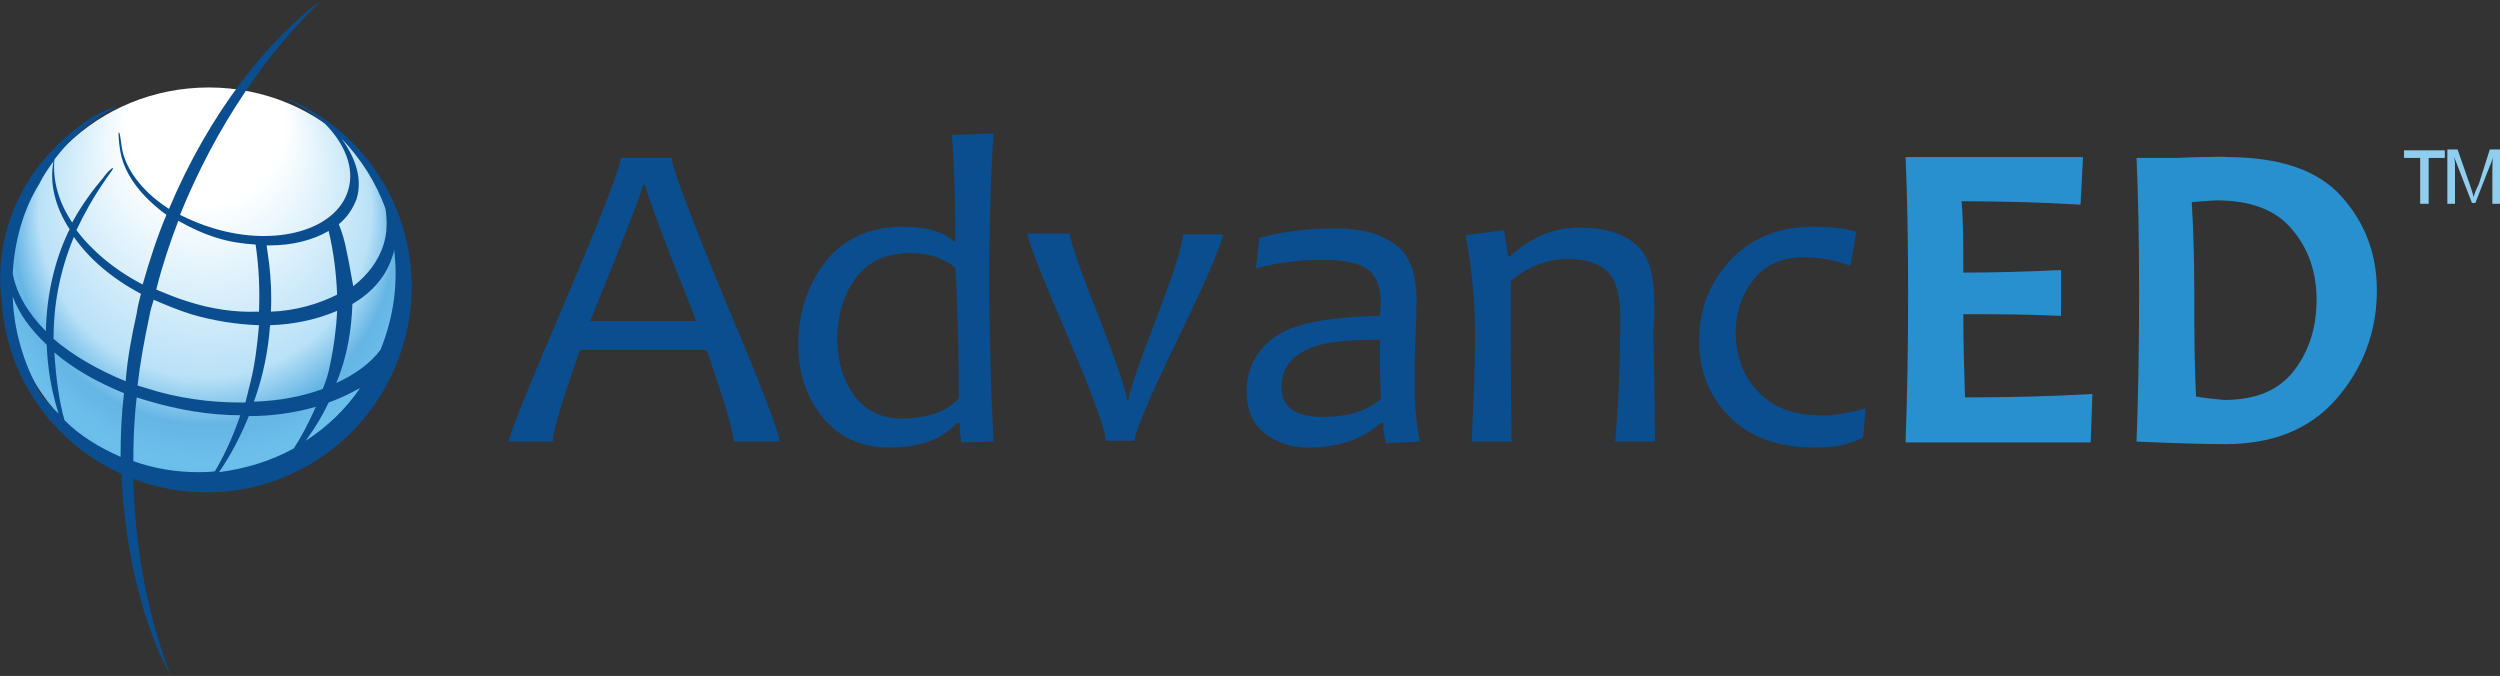 <svg xmlns="http://www.w3.org/2000/svg" viewBox="0 0 294.4 79.6" enable-background="new 0 0 294.4 79.6"><rect x="0" y="0" width="294.4" height="79.6" fill="#333333" stroke="none"/><radialGradient id="a" cx="24.111" cy="34.165" r="28.868" fx="24.235" fy="5.298" gradientUnits="userSpaceOnUse"><stop offset=".323" stop-color="#fff"/><stop offset=".678" stop-color="#B9E1F7"/><stop offset=".775" stop-color="#65B5E5"/><stop offset=".851" stop-color="#6DBFEB"/><stop offset=".908" stop-color="#69BBE9"/></radialGradient><path fill-rule="evenodd" clip-rule="evenodd" fill="url(#a)" d="M.9 33.4c0-12.8 10.6-23.1 23.7-23.1s23.7 10.4 23.7 23.1c0 12.8-10.6 23.2-23.7 23.2S.9 46.2.9 33.4z"/><path fill-rule="evenodd" clip-rule="evenodd" fill="#0A4E8F" d="M82 37.8c-4-10-6-15.4-6-16h-.3c0 .5-2.1 5.9-6.2 16H82zM91.8 52h-5.4c0-1.1-1.1-4.8-3.2-10.8H68.3c-2.1 6-3.2 9.6-3.2 10.8h-5.2c0-.6 2.2-6.1 6.6-16.4 4.4-10.3 6.6-16 6.6-17h6c0 1 2.1 6.6 6.3 16.8 4.3 10.1 6.4 15.7 6.4 16.6zm21.1-5.1c0-5.3-.1-10.4-.4-15.4-1.4-1.1-3.1-1.7-5.2-1.7-2.9 0-5.1 1-6.5 2.9-1.4 1.9-2.2 4.3-2.2 7.3 0 2.6.7 4.8 2 6.6 1.4 1.8 3.2 2.7 5.7 2.7 3-.1 5.2-.8 6.6-2.4zM117 52l-3.8.1c-.1-.7-.2-1.5-.2-2.3h-.3c-1.8 2-4.5 2.9-8 2.9-3.3 0-5.8-1.2-7.8-3.5C95 46.8 94 44 94 40.6c0-3.8 1.1-7 3.2-9.8 2.2-2.7 5.2-4.1 9.1-4.1 2.8 0 4.8.6 6 1.7h.2c0-4.2-.1-8.4-.4-12.5l4.9-.2c-.3 4.4-.5 10-.5 17.1 0 7.2.2 13.6.5 19.2z"/><path fill="#0A4E8F" d="M144 27.6c0 .8-1.7 4.9-5.2 12.1-3.5 7.2-5.2 11.3-5.2 12.2h-3.4c0-1.2-1.5-5.4-4.6-12.6-3.1-7.2-4.6-11.1-4.6-11.8h5c0 .8 1.1 4.1 3.4 9.8 2.2 5.7 3.3 9 3.3 9.8h.2c0-.8 1.1-3.9 3.2-9.4s3.2-8.9 3.2-10.1h4.7z"/><path fill-rule="evenodd" clip-rule="evenodd" fill="#0A4E8F" d="M162.6 47c-.1-2.6-.1-4.9-.1-7-3.2 0-5.7.2-7.4.7-2.8.9-4.2 2.5-4.2 4.9 0 2.3 1.6 3.5 4.9 3.5 2.9 0 5.2-.7 6.8-2.1zm4.6 5l-4 .2c-.2-.8-.3-1.6-.3-2.4h-.3c-2.1 1.9-5 2.9-8.6 2.9-2 0-3.7-.6-5.1-1.7-1.4-1.1-2.1-2.8-2.1-4.9 0-2.6 1.1-4.8 3.3-6.4 2.2-1.6 6.4-2.4 12.4-2.5 0-.4.1-.9.1-1.4 0-2.1-.6-3.5-1.7-4.2-1.1-.7-2.8-1-5.1-1-2.7 0-5.3.3-7.9 1l.4-3.6c2.6-.7 5.5-1.1 8.9-1.1 3.1 0 5.4.6 7.1 1.9 1.7 1.2 2.5 3.4 2.5 6.4 0 .8 0 2.3-.1 4.4-.1 2.1-.1 3.5-.1 4.2-.1 3 .1 5.8.6 8.2z"/><path fill="#0A4E8F" d="M194.9 52h-4.7c.4-4.5.6-9.4.6-14.7 0-2.6-.5-4.4-1.6-5.4s-2.6-1.4-4.6-1.4c-2.4 0-4.7.9-6.7 2.6 0 5.8 0 12.2.1 18.9h-4.7c.3-5.8.4-10 .4-12.6 0-4-.4-7.9-1.1-11.7l4.5-.6.5 3.1h.2c2.5-2.3 5.3-3.4 8.1-3.4 2.9 0 5.1.6 6.6 1.9 1.6 1.2 2.3 3.5 2.3 6.7v1.9c0 1-.1 1.6-.1 1.9.1 2.9.1 7.1.2 12.8zm24.8-3.9l-.3 3.4c-1.4.8-3.2 1.2-5.6 1.2-4.4 0-7.8-1.2-10.2-3.7-2.4-2.4-3.5-5.4-3.5-8.9 0-3.7 1.2-6.8 3.7-9.5 2.5-2.6 5.7-3.9 9.8-3.9 2.1 0 3.7.2 5 .6l-.7 4c-1.8-.7-3.6-1-5.5-1-2.4 0-4.4.8-5.8 2.5-1.4 1.7-2.2 3.8-2.2 6.4 0 2.8.9 5.1 2.6 6.9 1.7 1.8 4.1 2.8 7.3 2.8 1.3.1 3.1-.2 5.4-.8z"/><path fill="#2990CF" d="M224.4 52c.2-5.2.3-11 .3-17.5 0-6.2-.1-11.6-.3-16h20.9l-.3 5.6c-5.1-.3-9.8-.4-14-.4.2 2.4.2 5.2.2 8.4 3.6 0 7.4-.1 11.5-.3v5.4c-4-.2-7.9-.2-11.5-.2 0 3.5.1 6.7.2 9.8 4.7 0 9.7-.1 15-.4l-.2 5.7h-21.8z"/><path fill-rule="evenodd" clip-rule="evenodd" fill="#2990CF" d="M259.4 18.5c-1.5 0-2.6.1-3.3.1h-4.5c.2 4.4.3 9.7.3 15.9 0 6.5-.1 12.3-.3 17.5 4.4.2 8 .3 10.5.3 5.6 0 10-1.8 13.1-5.4 3.1-3.6 4.7-7.9 4.7-12.7 0-4.3-1.4-8-4.2-11.1-2.8-3.1-7.3-4.6-13.5-4.6-.4-.1-1.4 0-2.8 0zm-.8 28.2c-.2-4-.2-8.1-.2-12.2 0-3.7-.1-7.3-.3-10.7 1.3-.1 2.3-.2 3-.2 3.9 0 6.9 1.1 8.8 3.4 1.9 2.2 2.9 5 2.9 8.3 0 3.3-.9 6.1-2.7 8.4-1.8 2.3-4.5 3.4-8.2 3.4-1-.1-2.1-.2-3.3-.4z"/><path fill-rule="evenodd" clip-rule="evenodd" fill="#0A4E8F" d="M19.9 24.6c-2.8-1.8-4.7-4.1-5.4-6.5-.3-1.2-.3-2.4-.5-2.5-.1-.2 0 1.4.2 2.4.5 2.6 2.5 5.2 5.4 7.3-1.1 2.6-2 5.4-2.8 8.2-3.3-1.7-6-4-7.8-6.4.9-1.9 2-3.9 3.4-5.9 0-.1 1-1.3.9-1.4-.1-.1-.8.6-1.2 1.2-1.1 1.3-2.4 3-3.6 5.2-1.6-2.4-2.3-4.9-2.1-7.4 1.4-1.9 3-3.4 4.6-4.5 0 0 .9-.8 2.9-1.8-1.4.3-3.2 1.4-3.2 1.4C1.8 19.8-.7 28.5.2 35.4.7 44 5.9 52 14.3 55.8c.4 9.6 2.7 18.1 5.8 23.8-2.5-6.5-4.2-14.5-4.4-23.2 12.1 4.6 25.7-1.1 30.8-13.1 5.3-12.3-.4-26.5-12.7-31.7l-.7-.3c1.9.9 3.6 2 5.1 3.2 2.4 2.4 3.6 5.3 2.8 7.9-1.4 4.7-8.5 6.7-15.8 4.5-1.4-.4-2.8-1-4-1.6C25.4 14.9 31.5 6.1 37.9 0c-6.4 4.7-13.3 13.4-18 24.6zm20.9 4.9c-.2-1.1-.5-2.1-.9-3.1 1-.8 1.7-1.9 2.1-3 .7-2.3-.1-4.8-1.8-7.1 2.3 2.4 4.1 5.2 5.2 8.3.2 1.4.2 2.8-.2 4.1-.6 2-1.9 3.7-3.6 5-.3-1.5-.5-2.9-.8-4.2zM1.5 32.2c.2-3.9 1.3-7.6 3.1-10.5.5-1 1.1-1.9 1.7-2.7-.5 2.6.2 5.4 1.9 8l-.2.4C6.5 30.6 5.5 34.5 5.4 39c-2.1-2.1-3.5-4.5-3.9-6.8zm20.6 3.3c-1.3-.4-2.5-.9-3.7-1.4.7-2.8 1.6-5.5 2.6-8.1 1.4.8 2.9 1.5 4.5 2s3.1.7 4.6.8c.4 2.7.5 5.3.4 7.9h-.2c-2.6.1-5.4-.3-8.2-1.2zm16.6-8.3c.6 2.5.9 5 1 7.5-2.2 1.1-4.9 1.9-7.8 2 .1-2 0-3.9-.2-5.6-.1-.8-.2-1.5-.3-2.2h.3c2.7 0 5.1-.6 7-1.7zM6.3 39.9c0-3.9.7-7.9 2.4-12 1.8 2.6 4.5 4.9 7.9 6.7-.2.8-.4 1.5-.5 2.3-.6 2.7-1.1 5.3-1.3 8-3.4-1.4-6.3-3.1-8.5-5zm35.2-4.1c2.4-1.4 4.1-3.4 4.8-5.9.1-.2.1-.4.1-.6.5 3.9 0 8-1.6 11.9-1.2 1.6-3 2.9-5.2 3.9 1.3-3.1 1.8-6.3 1.9-9.3zM4.8 46.4c-2.1-3.7-3.2-7.7-3.3-11.5.7 2 2.1 3.9 4 5.7.1 2.6.5 5.3 1.4 8.1-.8-.7-1.5-1.5-2.1-2.3zm12.4-.7l-1-.3c.3-2.7.8-5.4 1.4-8.2.1-.6.3-1.3.5-1.9 1.4.6 2.8 1.2 4.4 1.7 2.7.8 5.4 1.2 8 1.3-.2 2.4-.5 4.7-1 6.7l-.6 2.4h-.5c-3.7 0-7.5-.5-11.2-1.7zm14.6-7.4c2.9-.1 5.6-.7 7.9-1.7-.1 2.2-.4 4.3-.8 6.2-.2 1.1-.5 2.1-.9 3-2.4.9-5.1 1.4-8.1 1.5 1.1-3 1.7-6.1 1.9-9zM14.2 53.8c-2.5-1.1-4.8-2.5-6.6-4.3-.6-2.1-1-4.8-1.2-8 2.2 1.9 5 3.5 8.2 4.8-.3 2.5-.4 5-.4 7.5zm24.5-6.4c1.4-.5 2.6-1.1 3.7-1.7-1.7 2.5-3.9 4.6-6.4 6.2 1.1-1.5 2-3 2.7-4.5zm-23 6.9c0-2.5.1-5 .4-7.5l1.3.4c3.7 1.1 7.4 1.7 10.9 1.7-1 2.9-2.1 5.1-3 6.6-.7.1-1.3.1-2 .1-2.5 0-5.1-.4-7.6-1.3zM29.3 49c2.8 0 5.5-.4 7.9-1.1-.9 2-1.8 3.7-2.6 4.9-2.7 1.5-5.7 2.4-8.8 2.8 1.5-2.2 2.6-4.4 3.5-6.6z"/><path d="M285 24h1v-5.4h1.9v-.9h-4.8v.9h1.9zm3.2 0h.9v-4.6c0-.5-.1-.7-.1-.9.1.3.3.7.7 1.8l1.4 3.6h.4l1.4-3.6c.4-1 .5-1.2.7-1.8-.1.4-.1.8-.1 1.9V24h.9v-6.4h-1.2l-1.3 4.1c-.4.8-.5 1.1-.6 1.5-.1-.4-.2-.7-.5-1.6l-1.4-4h-1.2V24z" fill-rule="evenodd" clip-rule="evenodd" fill="#90CEF0"/></svg>